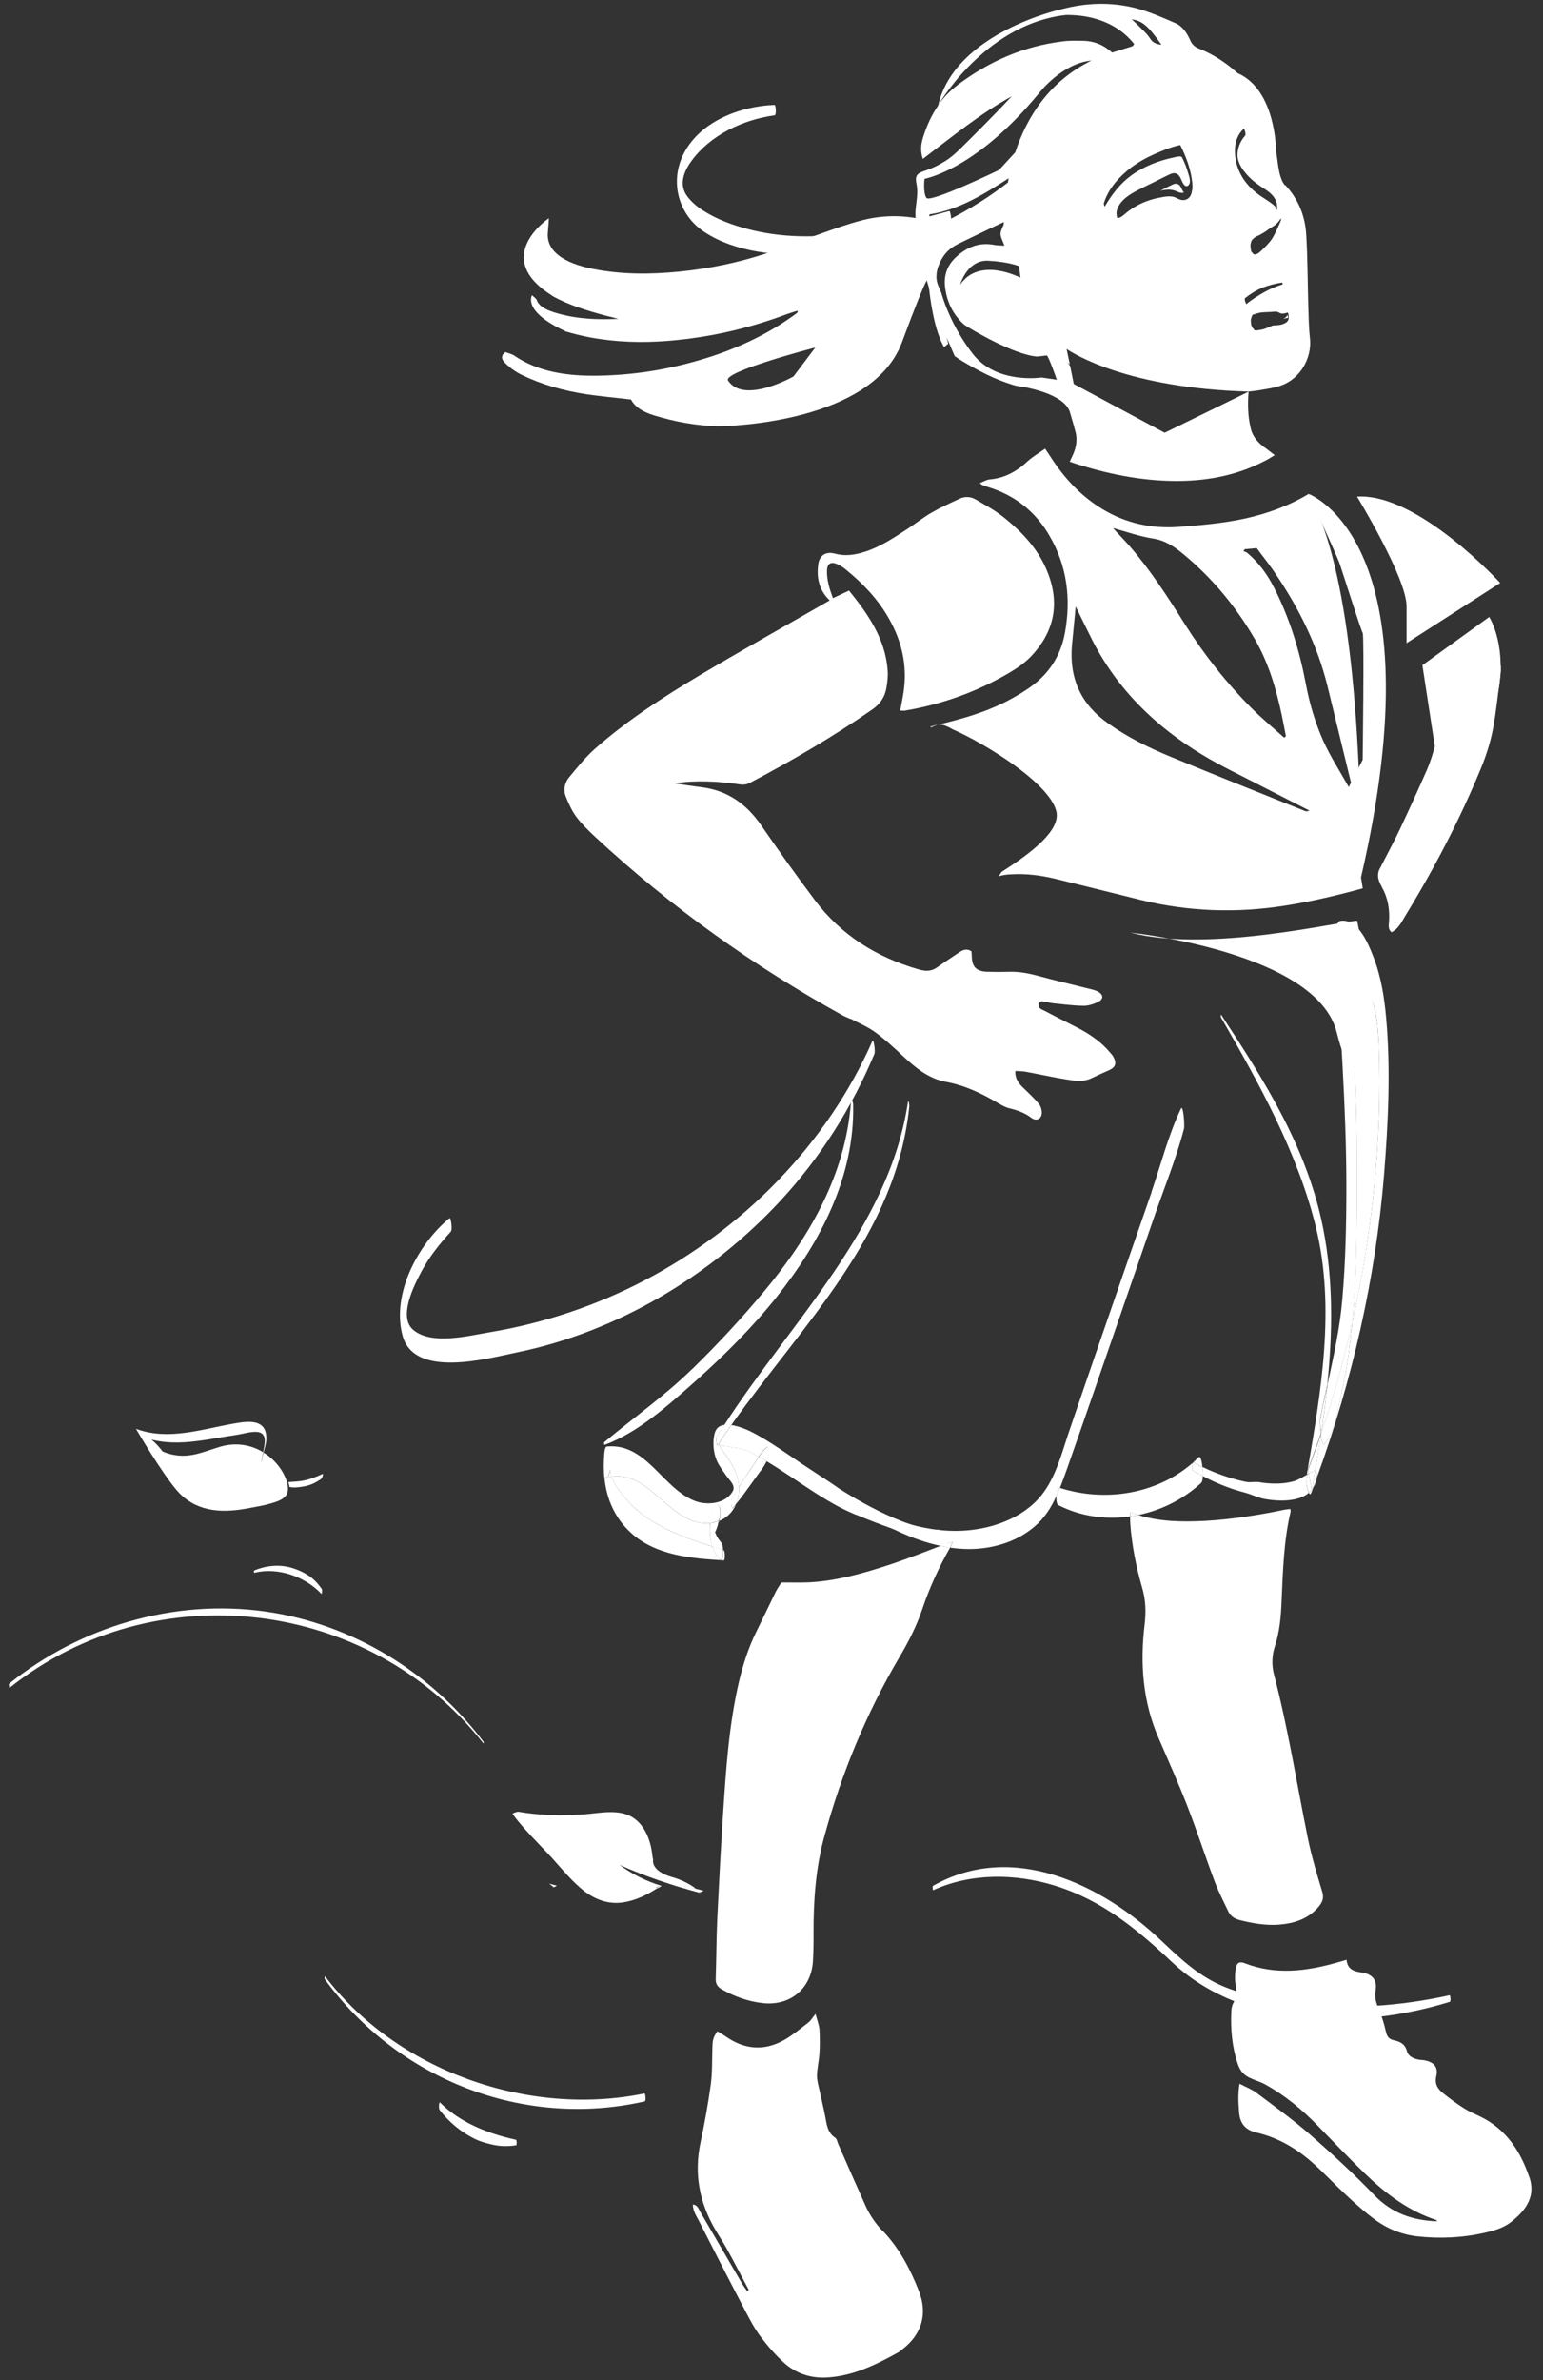 <svg width="120" height="185" viewBox="0 0 120 185" fill="none" xmlns="http://www.w3.org/2000/svg">
<rect x="0" y="0" width="120" height="185" fill="#333333" stroke="none"/>
<path d="M72.3 17.196C70.431 16.665 68.631 16.7 66.963 17.143C65.871 17.43 64.866 17.796 63.862 18.152C62.578 18.596 61.364 19.074 60.097 19.517C59.931 19.587 59.756 19.639 59.582 19.7C57.494 20.387 55.267 20.873 52.777 21.117C50.62 21.326 48.436 21.352 46.139 20.908C43.763 20.439 42.531 19.491 42.601 18.152C42.636 17.787 42.662 17.404 42.688 16.961C42.688 16.961 38.19 19.952 42.854 22.925C42.898 22.951 42.933 22.969 42.942 22.995C44.156 23.682 45.614 24.142 47.169 24.551C47.492 24.621 47.798 24.707 48.087 24.786C46.505 24.855 44.968 24.812 43.404 24.369C42.601 24.151 41.928 23.855 41.745 23.325C41.693 23.177 41.483 23.073 41.378 22.943C41.378 22.943 40.574 24.177 43.946 25.733V25.751C44.593 25.942 45.221 26.099 45.903 26.229C47.938 26.603 49.947 26.655 51.912 26.499C55.389 26.22 58.42 25.455 61.189 24.421C61.46 24.325 61.748 24.238 62.019 24.151C62.062 24.264 61.993 24.325 61.931 24.369C60.115 25.707 57.983 26.82 55.406 27.681C52.716 28.559 49.816 29.15 46.471 29.203C44.068 29.237 41.85 28.898 40.015 27.655C39.858 27.533 39.57 27.464 39.299 27.368C38.889 27.681 39.037 27.985 39.317 28.246C39.648 28.576 40.059 28.881 40.566 29.133C42.086 29.872 43.78 30.367 45.614 30.646C46.75 30.811 47.903 30.915 49.074 31.054C49.37 31.611 49.947 32.011 50.899 32.298C52.506 32.785 54.105 33.08 55.808 33.132C56.909 33.132 67.845 32.793 70.142 26.612C72.431 20.439 72.195 21.778 72.195 21.778C72.195 21.778 72.431 25.307 73.427 26.994C73.47 26.942 73.523 26.89 73.575 26.855C73.628 26.803 73.68 26.759 73.741 26.742C73.121 23.551 72.37 20.326 72.309 17.196H72.3ZM61.722 29.255C61.722 29.255 57.843 31.463 56.621 29.576C56.184 28.89 63.408 27.012 63.408 27.012L61.722 29.246V29.255Z" fill="white"/>
<path d="M105.841 68.214C105.841 49.139 103.553 41.479 101.771 38.393C100.242 39.314 98.582 39.914 96.827 40.306C95.106 40.679 93.359 40.827 91.603 40.958C89.533 41.097 87.559 40.671 85.759 39.584C84.065 38.567 82.763 37.158 81.698 35.506C81.575 35.315 81.453 35.132 81.278 34.872C80.789 35.219 80.309 35.498 79.907 35.863C79.069 36.645 78.125 37.167 76.972 37.263C76.719 37.289 76.483 37.436 76.203 37.549C76.317 37.645 76.343 37.68 76.378 37.697C76.509 37.741 76.64 37.793 76.771 37.836C78.911 38.471 80.545 39.766 81.645 41.688C82.99 44.018 83.296 46.531 82.825 49.165C82.475 51.104 81.453 52.556 79.82 53.616C79.304 53.964 78.754 54.268 78.204 54.555C76.544 55.39 74.78 55.894 72.971 56.32H72.98C73.242 56.285 73.644 56.425 74.116 56.703C74.124 56.703 74.133 56.703 74.142 56.712C76.57 57.781 81.619 60.85 82.152 63.067C82.501 64.528 80.248 66.275 77.907 67.762C77.819 67.875 77.741 67.997 77.662 68.11C77.68 68.101 77.706 68.101 77.732 68.092C78.02 68.014 78.317 67.971 78.614 67.962C79.802 67.884 80.964 68.04 82.117 68.318C84.336 68.857 86.554 69.422 88.79 69.97C92.442 70.857 96.145 70.987 99.866 70.405C101.937 70.083 103.981 69.605 105.981 69.049L105.85 68.231L105.841 68.214ZM89.638 41.853C90.634 42.001 91.367 42.514 92.101 43.131C94.302 44.966 96.102 47.139 97.543 49.6C98.635 51.46 99.246 53.512 99.692 55.625C99.805 56.155 99.901 56.694 100.006 57.233C99.963 57.268 99.91 57.303 99.866 57.337C99.028 56.581 98.163 55.868 97.359 55.068C95.385 53.086 93.665 50.913 92.162 48.539C90.843 46.435 89.481 44.331 87.856 42.453C87.454 41.992 87.017 41.557 86.554 41.044C87.638 41.34 88.624 41.697 89.638 41.853ZM101.535 63.058C98.023 61.65 94.503 60.25 91.009 58.807C89.323 58.111 87.69 57.303 86.188 56.233C84.065 54.755 83.148 52.721 83.366 50.165C83.453 49.182 83.567 48.2 83.654 47.139C84.126 48.087 84.537 48.948 84.973 49.808C86.921 53.608 89.882 56.477 93.507 58.668C94.966 59.554 96.521 60.276 98.032 61.067C99.264 61.693 100.495 62.319 101.849 63.015C101.64 63.05 101.578 63.084 101.526 63.058H101.535ZM105.02 61.328C104.968 61.25 104.898 61.198 104.863 61.12C104.208 59.955 103.474 58.824 102.924 57.616C102.286 56.19 101.841 54.686 101.552 53.138C101.054 50.539 100.286 48.009 99.063 45.635C98.556 44.644 97.884 43.722 97.01 42.983C96.923 42.905 96.8 42.879 96.696 42.836C96.731 42.783 96.774 42.731 96.809 42.688C97.089 42.67 97.386 42.636 97.735 42.601C98.154 43.183 98.617 43.74 99.028 44.348C100.941 47.122 102.443 50.078 103.247 53.364C103.858 55.886 104.479 58.416 105.09 60.928C105.116 61.041 105.116 61.154 105.134 61.267C105.099 61.276 105.055 61.293 105.029 61.311L105.02 61.328Z" fill="white"/>
<path d="M72.37 56.479C72.37 56.479 72.379 56.523 72.379 56.549C72.706 56.408 72.918 56.321 72.918 56.321C72.741 56.356 72.565 56.426 72.37 56.479Z" fill="white"/>
<path d="M107.467 68.961C107.939 69.778 108.087 70.682 108.026 71.621C108.009 71.908 107.93 72.221 108.218 72.465C108.76 72.195 108.995 71.682 109.275 71.213C111.554 67.5 113.563 63.64 115.213 59.623C115.589 58.693 115.903 57.711 116.095 56.728C116.375 55.267 116.506 53.772 116.707 52.294C116.733 52.155 116.715 52.007 116.715 51.72C115.065 53.52 113.362 55.015 111.362 56.172C111.449 56.554 111.545 56.885 111.598 57.224C111.633 57.493 111.65 57.78 111.58 58.041C111.414 58.641 111.231 59.241 110.987 59.806C110.305 61.362 109.598 62.91 108.873 64.449C108.402 65.44 107.878 66.405 107.38 67.379C107.38 67.379 107.38 67.379 107.38 67.387C107.022 67.935 107.17 68.439 107.485 68.97L107.467 68.961Z" fill="white"/>
<path d="M66.133 79.177C66.788 79.525 67.478 79.803 68.072 80.238C68.849 80.803 69.566 81.473 70.273 82.133C71.234 83.02 72.221 83.837 73.557 84.09C75.034 84.359 76.361 84.994 77.637 85.75C77.916 85.915 78.204 86.081 78.519 86.15C79.13 86.298 79.698 86.498 80.213 86.889C80.58 87.167 80.982 86.993 81.017 86.541C81.034 86.298 80.947 85.985 80.79 85.794C80.423 85.35 79.995 84.968 79.585 84.559C79.235 84.22 78.929 83.864 78.964 83.246C79.244 83.264 79.488 83.255 79.733 83.298C80.825 83.498 81.899 83.742 83 83.916C83.611 84.011 84.24 84.107 84.843 83.829C85.297 83.611 85.751 83.403 86.214 83.203C86.738 82.977 86.869 82.672 86.599 82.168C86.529 82.029 86.415 81.907 86.31 81.786C85.594 80.942 84.703 80.342 83.725 79.847C82.878 79.421 82.039 78.986 81.201 78.551C81.078 78.49 80.93 78.438 80.851 78.343C80.781 78.256 80.746 78.091 80.781 77.978C80.799 77.908 80.965 77.821 81.052 77.83C81.349 77.865 81.637 77.951 81.934 77.986C82.712 78.064 83.498 78.169 84.275 78.177C84.651 78.177 85.053 78.047 85.393 77.882C85.847 77.656 85.83 77.308 85.367 77.065C85.149 76.952 84.887 76.899 84.642 76.839C83.367 76.517 82.091 76.221 80.816 75.874C80.074 75.674 79.34 75.517 78.562 75.534C77.96 75.552 77.357 75.552 76.754 75.534C75.924 75.5 75.593 75.143 75.575 74.326C75.575 74.195 75.558 74.056 75.549 73.943C75.095 73.656 74.772 73.909 74.448 74.126C73.933 74.474 73.409 74.813 72.902 75.178C72.448 75.508 72.002 75.508 71.478 75.361C68.203 74.422 65.434 72.709 63.381 69.979C61.94 68.066 60.551 66.11 59.188 64.136C58.053 62.493 56.577 61.441 54.559 61.189C53.851 61.102 53.152 60.989 52.445 60.885C54.157 60.633 55.86 60.728 57.555 60.972C57.852 61.015 58.088 60.972 58.341 60.841C61.608 59.111 64.805 57.259 67.836 55.146C68.456 54.72 68.814 54.181 68.936 53.468C69.015 53.016 69.068 52.547 69.033 52.095C68.849 49.652 67.522 47.756 66.028 45.904C65.591 46.113 65.198 46.296 64.779 46.496C64.517 45.783 64.29 45.087 64.316 44.34C64.333 43.809 64.613 43.635 65.102 43.844C65.329 43.94 65.547 44.087 65.748 44.244C67.067 45.313 68.238 46.522 69.085 48C70.124 49.791 70.579 51.703 70.273 53.773C70.203 54.242 70.107 54.712 70.011 55.233C70.177 55.233 70.29 55.251 70.395 55.233C73.339 54.729 76.108 53.729 78.667 52.19C79.218 51.86 79.75 51.469 80.196 51.008C81.934 49.165 82.432 47.035 81.532 44.635C80.834 42.757 79.506 41.349 77.969 40.14C77.322 39.627 76.58 39.236 75.872 38.819C75.47 38.584 75.016 38.575 74.606 38.775C73.872 39.114 73.138 39.445 72.439 39.853C71.802 40.218 71.216 40.688 70.605 41.088C69.539 41.783 68.491 42.496 67.259 42.888C66.499 43.131 65.74 43.253 64.945 43.035C64.237 42.844 63.73 43.148 63.634 43.87C63.495 44.913 63.696 45.878 64.525 46.669C64.333 46.783 64.132 46.887 63.931 47.009C60.752 48.834 57.546 50.625 54.393 52.503C51.536 54.208 48.741 56.016 46.243 58.224C45.527 58.859 44.915 59.633 44.295 60.372C43.92 60.815 43.78 61.38 44.007 61.928C44.225 62.476 44.479 63.032 44.828 63.502C45.256 64.067 45.771 64.571 46.295 65.058C52.148 70.483 58.586 75.091 65.582 78.951C65.766 79.047 65.967 79.117 66.15 79.212L66.133 79.177Z" fill="white"/>
<path d="M68.665 173.44C68.106 172.849 67.643 172.188 67.311 171.449C66.594 169.858 65.896 168.25 65.188 166.65C65.118 166.485 65.083 166.25 64.952 166.163C64.358 165.772 64.297 165.146 64.183 164.537C64.044 163.816 63.869 163.111 63.712 162.39C63.633 162.033 63.528 161.668 63.537 161.312C63.555 160.738 63.694 160.173 63.729 159.599C63.764 158.982 63.764 158.356 63.729 157.738C63.703 157.399 63.563 157.06 63.424 156.539C63.162 156.86 63.048 157.069 62.865 157.208C62.227 157.695 61.607 158.225 60.908 158.608C59.388 159.434 57.894 159.295 56.471 158.312C56.252 158.156 56.016 158.025 55.789 157.886C55.475 158.356 55.422 158.538 55.405 159.095C55.37 160.06 55.405 161.033 55.283 161.99C55.073 163.511 54.802 165.033 54.479 166.537C53.964 168.954 54.392 171.197 55.632 173.31C55.92 173.805 56.243 174.284 56.523 174.788C57.108 175.848 57.667 176.927 58.235 177.996C58.191 178.022 58.148 178.048 58.104 178.074C57.964 177.874 57.816 177.683 57.702 177.483C56.619 175.631 55.545 173.779 54.462 171.927C54.331 171.701 54.269 171.406 53.885 171.345C53.885 171.84 54.138 172.206 54.331 172.579C55.553 174.979 56.785 177.379 58.034 179.761C58.375 180.413 58.733 181.074 59.178 181.656C59.72 182.369 60.314 183.056 60.978 183.656C61.921 184.508 63.1 184.882 64.376 184.795C66.385 184.664 68.149 183.795 69.87 182.839C69.992 182.769 70.097 182.673 70.202 182.587C71.696 181.43 72.15 179.839 71.469 178.092C70.805 176.396 69.957 174.779 68.682 173.431L68.665 173.44Z" fill="white"/>
<path d="M118.926 169.206C118.236 167.18 117.118 165.485 115.109 164.511C114.672 164.303 114.218 164.111 113.816 163.85C113.257 163.494 112.716 163.094 112.2 162.677C111.798 162.355 111.563 161.972 111.702 161.373C111.868 160.651 111.501 160.268 110.75 160.138C110.61 160.112 110.471 160.121 110.34 160.095C109.929 160.016 109.527 159.834 109.422 159.442C109.274 158.869 108.881 158.686 108.392 158.582C108.034 158.503 107.868 158.304 107.789 157.938C107.658 157.356 107.483 156.782 107.256 156.234C107.047 155.739 106.881 155.295 106.977 154.73C107.125 153.887 106.723 153.435 105.867 153.313C105.273 153.235 104.784 153.052 104.723 152.331C104.435 152.418 104.19 152.487 103.946 152.557C101.57 153.226 99.194 153.522 96.809 152.6C96.434 152.452 96.215 152.531 96.128 152.922C96.04 153.313 96.023 153.748 96.075 154.139C96.154 154.678 96.206 155.174 95.927 155.678C95.813 155.869 95.77 156.121 95.761 156.347C95.7 157.712 95.813 159.06 96.241 160.364C96.32 160.599 96.425 160.842 96.582 161.042C96.731 161.233 96.949 161.39 97.167 161.494C97.578 161.694 98.032 161.816 98.425 162.033C99.928 162.877 101.247 163.955 102.443 165.189C103.684 166.459 104.906 167.745 106.182 168.98C107.789 170.528 109.554 171.858 111.711 172.562C111.729 172.562 111.729 172.614 111.746 172.658C109.859 172.588 108.243 172.032 106.889 170.632C105.291 168.971 103.588 167.406 101.849 165.885C100.53 164.737 99.098 163.711 97.7 162.659C97.342 162.39 96.905 162.233 96.399 161.964C96.259 162.781 96.311 163.477 96.364 164.19C96.434 165.076 96.862 165.563 97.726 165.763C99.36 166.146 100.775 166.963 102.024 168.058C102.959 168.884 103.806 169.797 104.723 170.649C105.413 171.293 106.121 171.927 106.881 172.493C107.85 173.214 108.96 173.675 110.182 173.823C111.964 174.023 113.729 173.944 115.485 173.545C116.21 173.379 116.935 173.171 117.52 172.71C118.813 171.701 119.415 170.615 118.935 169.206H118.926Z" fill="white"/>
<path d="M84.609 26.241C84.566 26.206 84.531 26.171 84.531 26.171V25.264L84.609 26.241Z" fill="white"/>
<path d="M91.947 14.788C91.877 14.649 91.816 14.466 91.685 14.362C91.484 14.197 91.274 14.309 91.073 14.405C90.794 14.544 90.514 14.675 90.244 14.822C90.628 14.736 91.039 14.692 91.406 14.831C91.641 14.927 91.816 15.04 92.069 14.97C92.026 14.901 91.991 14.84 91.947 14.779V14.788ZM91.947 14.788C91.877 14.649 91.816 14.466 91.685 14.362C91.484 14.197 91.274 14.309 91.073 14.405C90.794 14.544 90.514 14.675 90.244 14.822C90.628 14.736 91.039 14.692 91.406 14.831C91.641 14.927 91.816 15.04 92.069 14.97C92.026 14.901 91.991 14.84 91.947 14.779V14.788ZM91.947 14.788C91.877 14.649 91.816 14.466 91.685 14.362C91.484 14.197 91.274 14.309 91.073 14.405C90.794 14.544 90.514 14.675 90.244 14.822C90.628 14.736 91.039 14.692 91.406 14.831C91.641 14.927 91.816 15.04 92.069 14.97C92.026 14.901 91.991 14.84 91.947 14.779V14.788ZM91.947 14.788C91.877 14.649 91.816 14.466 91.685 14.362C91.484 14.197 91.274 14.309 91.073 14.405C90.794 14.544 90.514 14.675 90.244 14.822C90.628 14.736 91.039 14.692 91.406 14.831C91.641 14.927 91.816 15.04 92.069 14.97C92.026 14.901 91.991 14.84 91.947 14.779V14.788ZM91.947 14.788C91.877 14.649 91.816 14.466 91.685 14.362C91.484 14.197 91.274 14.309 91.073 14.405C90.794 14.544 90.514 14.675 90.244 14.822C90.628 14.736 91.039 14.692 91.406 14.831C91.641 14.927 91.816 15.04 92.069 14.97C92.026 14.901 91.991 14.84 91.947 14.779V14.788ZM100.132 24.508C100.123 24.421 100.123 24.508 100.097 24.551C100.079 24.577 100.053 24.604 100.027 24.638C99.957 24.699 99.887 24.751 99.808 24.786C99.939 24.743 100.079 24.725 100.193 24.699C100.167 24.638 100.149 24.569 100.123 24.508H100.132ZM100.132 24.508C100.123 24.421 100.123 24.508 100.097 24.551C100.079 24.577 100.053 24.604 100.027 24.638C99.957 24.699 99.887 24.751 99.808 24.786C99.939 24.743 100.079 24.725 100.193 24.699C100.167 24.638 100.149 24.569 100.123 24.508H100.132ZM91.947 14.788C91.877 14.649 91.816 14.466 91.685 14.362C91.484 14.197 91.274 14.309 91.073 14.405C90.794 14.544 90.514 14.675 90.244 14.822C90.628 14.736 91.039 14.692 91.406 14.831C91.641 14.927 91.816 15.04 92.069 14.97C92.026 14.901 91.991 14.84 91.947 14.779V14.788ZM91.947 14.788C91.877 14.649 91.816 14.466 91.685 14.362C91.484 14.197 91.274 14.309 91.073 14.405C90.794 14.544 90.514 14.675 90.244 14.822C90.628 14.736 91.039 14.692 91.406 14.831C91.641 14.927 91.816 15.04 92.069 14.97C92.026 14.901 91.991 14.84 91.947 14.779V14.788ZM100.132 24.508C100.123 24.421 100.123 24.508 100.097 24.551C100.079 24.577 100.053 24.604 100.027 24.638C99.957 24.699 99.887 24.751 99.808 24.786C99.939 24.743 100.079 24.725 100.193 24.699C100.167 24.638 100.149 24.569 100.123 24.508H100.132ZM100.132 24.508C100.123 24.421 100.123 24.508 100.097 24.551C100.079 24.577 100.053 24.604 100.027 24.638C99.957 24.699 99.887 24.751 99.808 24.786C99.939 24.743 100.079 24.725 100.193 24.699C100.167 24.638 100.149 24.569 100.123 24.508H100.132ZM91.947 14.788C91.877 14.649 91.816 14.466 91.685 14.362C91.484 14.197 91.274 14.309 91.073 14.405C90.794 14.544 90.514 14.675 90.244 14.822C90.628 14.736 91.039 14.692 91.406 14.831C91.641 14.927 91.816 15.04 92.069 14.97C92.026 14.901 91.991 14.84 91.947 14.779V14.788ZM99.94 14.414C99.712 14.17 99.59 13.779 99.503 13.431C99.38 12.884 99.337 12.301 99.241 11.736C99.241 11.736 99.249 7.015 96.271 5.694H96.262C95.371 4.894 94.384 4.233 93.257 3.781C92.925 3.65 92.724 3.476 92.576 3.155C92.331 2.598 91.991 2.059 91.432 1.807C90.401 1.355 89.353 0.894 88.27 0.616C86.374 0.147 84.47 0.207 82.566 0.712C82.566 0.712 74.259 2.52 72.957 8.206C72.477 8.902 72.11 9.684 71.839 10.519C71.647 11.075 71.533 11.666 71.769 12.353C74.049 10.632 76.215 8.841 78.687 7.485C77.351 8.902 75.988 10.275 74.608 11.632C74.259 11.962 73.892 12.292 73.481 12.536C73.018 12.832 72.512 13.075 71.996 13.249C71.35 13.457 71.14 13.614 71.271 14.275C71.429 15.014 71.245 15.727 71.193 16.448V16.466C71.175 20.43 73.394 25.742 74.067 27.264C74.171 27.499 74.224 27.638 74.25 27.681C74.46 27.829 74.652 27.959 74.87 28.09C76.102 28.829 77.377 29.49 78.749 29.907C78.984 29.985 79.238 30.029 79.474 30.055C79.474 30.055 80.303 30.185 81.186 30.489C82.068 30.802 83.011 31.298 83.221 32.081C83.369 32.593 83.518 33.08 83.649 33.593C83.806 34.219 83.684 34.845 83.413 35.419C83.352 35.558 83.282 35.689 83.195 35.889C83.509 35.993 83.771 36.089 84.024 36.158C86.558 36.941 89.134 37.419 91.79 37.384C94.087 37.349 96.288 36.906 98.341 35.837C98.586 35.723 98.804 35.576 99.136 35.376C98.856 35.158 98.656 35.011 98.463 34.863C97.904 34.48 97.441 34.002 97.275 33.315C97.048 32.394 97.022 31.446 97.101 30.446L90.576 33.637L83.509 29.846L83.23 28.472C83.151 28.342 83.064 28.229 82.994 28.116C83.064 28.194 83.125 28.273 83.203 28.333L82.95 27.125C83.579 27.551 87.798 30.168 97.101 30.437C97.398 30.403 97.668 30.377 97.93 30.333C98.498 30.229 99.084 30.159 99.625 29.968C101.11 29.446 102.027 27.864 101.879 26.325C101.783 25.499 101.774 24.664 101.748 23.838C101.695 21.995 101.695 20.143 101.59 18.318C101.521 16.84 100.996 15.492 99.948 14.379L99.94 14.414ZM90.331 3.476C89.877 3.433 89.632 3.294 89.423 2.964C89.187 2.59 88.811 2.285 88.497 1.955C88.357 1.807 88.209 1.685 88.016 1.503C88.837 1.625 89.283 1.99 90.331 3.485V3.476ZM74.46 6.624C73.874 7.059 73.385 7.571 72.983 8.145C73.394 7.458 76.958 1.816 82.915 1.164C83.657 1.164 84.382 1.233 85.108 1.433C86.348 1.772 87.405 2.416 88.209 3.424C88.121 3.537 88.095 3.598 88.06 3.598C87.545 3.755 87.047 3.92 86.488 4.085C85.841 3.494 85.099 3.19 84.26 3.172C83.727 3.163 83.186 3.146 82.662 3.216C79.605 3.581 76.888 4.781 74.451 6.624H74.46ZM78.373 14.197C76.984 15.275 75.499 16.205 73.918 17.022C73.63 17.17 73.333 17.283 73.018 17.361C72.809 17.413 72.573 17.387 72.285 17.396C72.276 17.074 72.267 16.866 72.276 16.666C74.617 16.3 76.538 15.083 78.443 13.857C78.417 13.97 78.408 14.092 78.382 14.205L78.373 14.197ZM79.255 20.691L79.36 21.587C79.36 21.587 76.18 19.909 74.669 22.126C74.73 21.917 75.307 20.178 76.871 20.265C78.521 20.361 79.255 20.691 79.255 20.691ZM80.993 29.342C80.993 29.342 77.543 29.881 75.683 27.542C73.839 25.195 73.21 22.778 73.21 22.778C73.132 22.586 73.053 22.404 72.975 22.221C72.704 21.578 72.835 20.943 73.123 20.352C73.376 19.813 73.761 19.378 74.276 19.091C74.739 18.831 75.228 18.622 75.7 18.387C76.469 18.013 77.229 17.648 78.067 17.257C78.058 17.326 78.058 17.396 78.058 17.465C77.945 17.709 77.831 17.926 77.814 18.144C77.796 18.431 77.989 18.718 78.111 19.1C77.814 19.065 77.543 19.083 77.29 19.03C76.119 18.813 75.15 19.23 74.32 20.013C73.656 20.639 73.385 21.43 73.499 22.326C73.638 23.473 74.11 24.438 74.957 25.212C74.966 25.212 74.975 25.212 74.975 25.23C75.438 25.551 78.801 27.568 80.653 27.716L81.404 27.629C81.526 27.612 82.19 29.516 82.19 29.516L81.002 29.342H80.993ZM78.958 11.84C78.556 12.275 78.137 12.727 77.692 13.214C77.692 13.214 72.311 15.814 72.04 15.379C71.769 14.927 71.9 13.901 71.9 13.901C72.372 13.797 76.154 12.901 80.827 7.215C80.827 7.215 82.592 4.911 84.88 4.711C81.57 6.337 79.849 9.128 78.958 11.832V11.84ZM92.698 14.814C92.698 14.814 92.698 14.84 92.698 14.849C92.655 15.222 92.436 15.553 91.999 15.553C91.694 15.553 91.475 15.327 91.187 15.283C90.89 15.231 90.532 15.292 90.235 15.353C89.597 15.466 88.968 15.683 88.401 15.996C88.13 16.144 87.868 16.327 87.623 16.518C87.414 16.683 87.213 16.909 86.933 16.953C86.828 16.961 86.828 16.526 86.837 16.466C86.933 15.857 87.448 15.405 87.938 15.092C88.549 14.718 89.204 14.431 89.842 14.11C90.139 13.962 90.418 13.814 90.715 13.675C90.942 13.57 91.213 13.397 91.458 13.484C91.825 13.614 91.86 14.084 92.078 14.353C92.261 14.588 92.489 14.44 92.532 14.188C92.576 13.927 92.445 13.588 92.366 13.336C92.27 13.014 92.148 12.692 91.999 12.388C91.921 12.214 91.903 12.145 91.703 12.162C91.563 12.162 91.406 12.214 91.266 12.24C90.095 12.492 88.942 12.936 87.964 13.649C87.082 14.301 86.462 15.127 85.911 16.066C85.911 16.083 85.824 15.84 85.85 15.787C86.208 14.649 87.029 13.744 87.964 13.023C88.532 12.605 89.143 12.258 89.781 11.979C90.418 11.701 91.082 11.423 91.764 11.275C91.79 11.275 91.807 11.301 91.816 11.327C92.261 12.214 92.628 13.223 92.724 14.205C92.733 14.379 92.759 14.614 92.707 14.822L92.698 14.814ZM96.725 10.015C96.778 9.971 96.917 10.441 96.839 10.536C96.446 10.971 96.21 11.562 96.245 12.162C96.288 12.736 96.681 13.266 97.066 13.675C97.433 14.066 97.869 14.388 98.332 14.675C98.76 14.953 99.127 15.248 99.284 15.753C99.302 15.822 99.363 16.387 99.302 16.318C99.267 16.283 99.284 16.214 99.258 16.179C99.223 16.092 99.136 16.014 99.057 15.944C98.656 15.596 98.158 15.353 97.747 15.022C96.935 14.388 96.332 13.553 96.122 12.518C95.948 11.64 96.017 10.632 96.734 10.006L96.725 10.015ZM96.917 23.638C96.917 23.638 96.839 23.43 96.83 23.412C96.812 23.36 96.786 23.212 96.83 23.169C97.249 22.847 97.695 22.56 98.184 22.36C98.682 22.169 99.188 22.039 99.712 21.96C99.739 21.96 99.756 22.1 99.739 22.108C99.215 22.265 98.717 22.482 98.245 22.752C97.782 23.021 97.328 23.308 96.909 23.647L96.917 23.638ZM100.088 25.021C99.939 25.142 99.747 25.212 99.564 25.247C99.38 25.282 99.18 25.29 98.996 25.299C98.944 25.325 98.874 25.343 98.822 25.369C98.594 25.456 98.367 25.577 98.123 25.621C98.009 25.647 97.896 25.655 97.799 25.673C97.738 25.673 97.66 25.708 97.607 25.682C97.529 25.655 97.441 25.499 97.398 25.456C97.328 25.369 97.302 25.23 97.293 25.125C97.275 25.012 97.267 24.882 97.293 24.786C97.328 24.708 97.354 24.517 97.433 24.464C97.485 24.438 97.555 24.43 97.599 24.412C97.712 24.377 97.817 24.343 97.93 24.317C98.158 24.264 98.42 24.273 98.656 24.256C98.778 24.256 98.9 24.247 99.022 24.23C99.136 24.23 99.258 24.204 99.363 24.247C99.494 24.299 99.608 24.395 99.747 24.378C99.878 24.378 100.018 24.325 100.14 24.299C100.184 24.299 100.21 24.464 100.21 24.491C100.245 24.682 100.237 24.873 100.088 25.012V25.021ZM99.634 17.074C99.529 17.37 99.389 17.648 99.258 17.944C99.118 18.222 98.979 18.526 98.769 18.77C98.577 19.013 98.359 19.23 98.14 19.439C98.035 19.526 97.922 19.657 97.799 19.717C97.747 19.743 97.651 19.77 97.599 19.778C97.485 19.796 97.45 19.691 97.371 19.622C97.293 19.552 97.275 19.387 97.267 19.283C97.249 19.17 97.24 19.039 97.267 18.935C97.319 18.796 97.31 18.691 97.424 18.596C97.485 18.552 97.546 18.474 97.616 18.439C97.721 18.361 97.852 18.326 97.965 18.265C98.184 18.144 98.411 18.013 98.612 17.857C98.795 17.718 98.987 17.622 99.162 17.492C99.354 17.344 99.485 17.17 99.608 16.979C99.616 16.979 99.634 17.057 99.625 17.083L99.634 17.074ZM100.097 24.543C100.097 24.543 100.053 24.595 100.027 24.63C99.957 24.69 99.887 24.743 99.808 24.777C99.939 24.734 100.079 24.716 100.193 24.69C100.167 24.63 100.149 24.56 100.123 24.499C100.114 24.412 100.114 24.499 100.088 24.543H100.097ZM91.685 14.362C91.484 14.197 91.274 14.309 91.073 14.405C90.794 14.544 90.514 14.675 90.244 14.822C90.628 14.736 91.039 14.692 91.406 14.831C91.641 14.927 91.816 15.04 92.069 14.97C92.026 14.901 91.991 14.84 91.947 14.779C91.877 14.64 91.816 14.457 91.685 14.353V14.362ZM91.947 14.788C91.877 14.649 91.816 14.466 91.685 14.362C91.484 14.197 91.274 14.309 91.073 14.405C90.794 14.544 90.514 14.675 90.244 14.822C90.628 14.736 91.039 14.692 91.406 14.831C91.641 14.927 91.816 15.04 92.069 14.97C92.026 14.901 91.991 14.84 91.947 14.779V14.788ZM100.132 24.508C100.123 24.421 100.123 24.508 100.097 24.551C100.079 24.577 100.053 24.604 100.027 24.638C99.957 24.699 99.887 24.751 99.808 24.786C99.939 24.743 100.079 24.725 100.193 24.699C100.167 24.638 100.149 24.569 100.123 24.508H100.132ZM100.132 24.508C100.123 24.421 100.123 24.508 100.097 24.551C100.079 24.577 100.053 24.604 100.027 24.638C99.957 24.699 99.887 24.751 99.808 24.786C99.939 24.743 100.079 24.725 100.193 24.699C100.167 24.638 100.149 24.569 100.123 24.508H100.132ZM91.947 14.788C91.877 14.649 91.816 14.466 91.685 14.362C91.484 14.197 91.274 14.309 91.073 14.405C90.794 14.544 90.514 14.675 90.244 14.822C90.628 14.736 91.039 14.692 91.406 14.831C91.641 14.927 91.816 15.04 92.069 14.97C92.026 14.901 91.991 14.84 91.947 14.779V14.788ZM91.947 14.788C91.877 14.649 91.816 14.466 91.685 14.362C91.484 14.197 91.274 14.309 91.073 14.405C90.794 14.544 90.514 14.675 90.244 14.822C90.628 14.736 91.039 14.692 91.406 14.831C91.641 14.927 91.816 15.04 92.069 14.97C92.026 14.901 91.991 14.84 91.947 14.779V14.788ZM100.132 24.508C100.123 24.421 100.123 24.508 100.097 24.551C100.079 24.577 100.053 24.604 100.027 24.638C99.957 24.699 99.887 24.751 99.808 24.786C99.939 24.743 100.079 24.725 100.193 24.699C100.167 24.638 100.149 24.569 100.123 24.508H100.132ZM100.132 24.508C100.123 24.421 100.123 24.508 100.097 24.551C100.079 24.577 100.053 24.604 100.027 24.638C99.957 24.699 99.887 24.751 99.808 24.786C99.939 24.743 100.079 24.725 100.193 24.699C100.167 24.638 100.149 24.569 100.123 24.508H100.132ZM91.947 14.788C91.877 14.649 91.816 14.466 91.685 14.362C91.484 14.197 91.274 14.309 91.073 14.405C90.794 14.544 90.514 14.675 90.244 14.822C90.628 14.736 91.039 14.692 91.406 14.831C91.641 14.927 91.816 15.04 92.069 14.97C92.026 14.901 91.991 14.84 91.947 14.779V14.788ZM91.947 14.788C91.877 14.649 91.816 14.466 91.685 14.362C91.484 14.197 91.274 14.309 91.073 14.405C90.794 14.544 90.514 14.675 90.244 14.822C90.628 14.736 91.039 14.692 91.406 14.831C91.641 14.927 91.816 15.04 92.069 14.97C92.026 14.901 91.991 14.84 91.947 14.779V14.788ZM91.947 14.788C91.877 14.649 91.816 14.466 91.685 14.362C91.484 14.197 91.274 14.309 91.073 14.405C90.794 14.544 90.514 14.675 90.244 14.822C90.628 14.736 91.039 14.692 91.406 14.831C91.641 14.927 91.816 15.04 92.069 14.97C92.026 14.901 91.991 14.84 91.947 14.779V14.788ZM91.947 14.788C91.877 14.649 91.816 14.466 91.685 14.362C91.484 14.197 91.274 14.309 91.073 14.405C90.794 14.544 90.514 14.675 90.244 14.822C90.628 14.736 91.039 14.692 91.406 14.831C91.641 14.927 91.816 15.04 92.069 14.97C92.026 14.901 91.991 14.84 91.947 14.779V14.788ZM91.947 14.788C91.877 14.649 91.816 14.466 91.685 14.362C91.484 14.197 91.274 14.309 91.073 14.405C90.794 14.544 90.514 14.675 90.244 14.822C90.628 14.736 91.039 14.692 91.406 14.831C91.641 14.927 91.816 15.04 92.069 14.97C92.026 14.901 91.991 14.84 91.947 14.779V14.788Z" fill="white"/>
<path d="M73.829 16.405C68.754 17.779 63.364 19.187 58.123 17.796C56.926 17.483 55.721 17.031 54.673 16.361C54.201 16.057 53.764 15.692 53.432 15.24C52.777 14.336 53.188 13.327 53.764 12.527C55.232 10.493 57.8 9.293 60.246 8.963C60.386 8.945 60.35 8.154 60.228 8.154C57.503 8.258 54.332 9.476 53.1 12.092C52.096 14.231 52.795 16.709 54.751 18.013C57.215 19.648 60.578 19.926 63.451 19.752C67.015 19.535 70.466 18.474 73.855 17.431C74.073 17.361 73.925 16.379 73.829 16.405Z" fill="white"/>
<path d="M65.355 115.763C65.556 115.902 70.333 118.962 73.075 118.919L73.861 120.318C73.861 120.318 66.971 118.188 64.875 116.902L65.355 115.763Z" fill="white"/>
<path d="M105.524 93.602C105.559 87.107 105.498 80.386 104.415 73.961C105.219 75.109 106.162 76.1 106.633 77.465C107.053 78.674 107.175 79.96 107.227 81.221C107.367 84.933 107.236 88.654 106.86 92.35C106.511 95.853 105.952 99.34 105.175 102.765C105.463 99.722 105.507 96.662 105.524 93.602Z" fill="white"/>
<path d="M104.21 72.848C104.28 73.222 104.349 73.587 104.419 73.961C104.341 73.856 104.271 73.752 104.201 73.639C104.122 73.517 104.026 73.048 103.983 72.578C104.053 72.43 104.131 72.43 104.21 72.839V72.848Z" fill="white"/>
<path d="M105.072 103.704C104.897 105.295 104.652 106.895 104.294 108.46C104.032 109.625 103.77 111.346 102.976 112.268C102.871 112.39 102.784 111.981 102.731 111.503C102.74 111.477 102.749 111.433 102.749 111.407C103.709 108.573 104.521 105.678 105.176 102.757C105.141 103.078 105.107 103.383 105.072 103.704Z" fill="white"/>
<path d="M104.42 73.961C105.503 80.386 105.564 87.107 105.529 93.601C105.512 96.653 105.477 99.713 105.18 102.765C104.525 105.686 103.713 108.582 102.752 111.416C102.944 110.155 103.11 108.886 103.241 107.617C103.713 105.426 104.202 103.252 104.394 100.974C104.647 98.061 104.708 95.123 104.708 92.202C104.708 85.872 104.176 79.586 103.879 73.274C103.87 73.074 103.914 72.753 103.984 72.587C104.018 73.057 104.123 73.526 104.202 73.648C104.272 73.761 104.342 73.865 104.42 73.97V73.961Z" fill="white"/>
<path d="M103.237 107.616C103.106 108.894 102.94 110.155 102.748 111.416C102.739 111.433 102.739 111.45 102.731 111.468C102.678 110.981 102.652 110.424 102.678 110.32C102.844 109.416 103.045 108.512 103.246 107.616H103.237Z" fill="white"/>
<path d="M102.749 111.416C102.749 111.416 102.74 111.488 102.731 111.516V111.479C102.731 111.479 102.74 111.443 102.749 111.425V111.416Z" fill="white"/>
<path d="M107.638 91.323C106.974 99.383 105.167 107.295 102.398 114.885C102.407 114.641 102.407 114.241 102.311 114.268C102.302 114.268 102.293 114.276 102.285 114.276C102.433 113.346 102.599 112.433 102.73 111.503C102.782 111.981 102.87 112.39 102.975 112.268C103.761 111.338 104.031 109.616 104.293 108.46C104.651 106.895 104.896 105.295 105.07 103.704C105.105 103.382 105.14 103.078 105.175 102.756C105.944 99.331 106.511 95.844 106.861 92.341C107.236 88.654 107.367 84.924 107.227 81.212C107.184 79.951 107.062 78.665 106.634 77.456C106.162 76.091 105.21 75.109 104.415 73.952C104.346 73.579 104.276 73.213 104.206 72.839C104.127 72.431 104.049 72.431 103.979 72.579C103.944 72.1 103.979 71.622 104.206 71.588C105.577 71.335 106.389 73.283 106.808 74.37C107.402 75.891 107.664 77.534 107.804 79.143C108.162 83.168 107.961 87.298 107.638 91.315V91.323Z" fill="white"/>
<path d="M102.382 115.059C102.312 115.277 102.233 115.469 102.119 115.643C102.224 115.39 102.312 115.146 102.4 114.894C102.4 114.981 102.391 115.042 102.382 115.059Z" fill="white"/>
<path d="M102.042 115.763C102.13 115.267 102.199 114.78 102.287 114.285C102.296 114.285 102.304 114.276 102.313 114.276C102.409 114.25 102.409 114.65 102.4 114.893C102.304 115.145 102.226 115.389 102.121 115.641C102.103 115.676 102.077 115.728 102.042 115.763Z" fill="white"/>
<path d="M102.018 115.79C101.93 115.381 101.861 114.964 101.782 114.546C101.939 114.442 102.114 114.355 102.288 114.285C102.201 114.781 102.131 115.268 102.044 115.763L102.018 115.79Z" fill="white"/>
<path d="M102.047 115.763C102.047 115.763 102.037 115.821 102.027 115.859C102.027 115.84 102.018 115.821 102.018 115.802L102.047 115.773V115.763Z" fill="white"/>
<path d="M101.789 116.037C101.877 115.958 101.948 115.888 102.019 115.791C102.019 115.808 102.028 115.826 102.028 115.844C102.036 115.817 102.036 115.791 102.045 115.756C102.072 115.72 102.098 115.668 102.125 115.633C102.089 115.756 102.036 115.879 101.992 116.002C101.913 116.213 101.842 116.151 101.789 116.028V116.037Z" fill="white"/>
<path d="M102.285 114.285C102.11 114.363 101.935 114.442 101.778 114.546L101.726 114.268C102.075 113.337 102.416 112.416 102.73 111.477V111.512C102.599 112.442 102.442 113.355 102.285 114.285Z" fill="white"/>
<path d="M101.781 114.545C101.86 114.963 101.93 115.38 102.017 115.789C101.947 115.884 101.877 115.954 101.79 116.032C101.746 115.936 101.712 115.806 101.694 115.754C101.581 115.424 101.598 114.989 101.65 114.624C101.685 114.598 101.738 114.571 101.781 114.545Z" fill="white"/>
<path d="M100.339 117.276C100.357 117.363 100.383 117.423 100.374 117.484C99.833 119.788 99.772 122.127 99.667 124.483C99.623 125.657 99.518 126.822 99.151 127.952C98.916 128.682 98.889 129.395 99.073 130.126C100.182 134.36 100.855 138.672 101.728 142.958C102.008 144.323 102.418 145.671 102.82 147.01C102.969 147.479 102.873 147.792 102.602 148.14C101.781 149.157 100.663 149.505 99.431 149.601C98.409 149.67 97.404 149.497 96.409 149.244C95.998 149.14 95.684 148.923 95.518 148.558C95.151 147.792 94.758 147.027 94.461 146.236C93.727 144.28 93.081 142.28 92.321 140.333C91.631 138.568 90.862 136.846 90.111 135.116C88.87 132.273 88.652 129.291 89.019 126.257C89.132 125.283 89.106 124.361 88.827 123.414C88.355 121.771 88.023 120.11 87.901 118.406C87.892 118.241 87.892 118.067 87.892 117.876C88.111 117.849 88.329 117.806 88.53 117.763C90.259 118.293 91.998 118.302 93.736 118.215C95.815 118.093 97.867 117.771 99.903 117.345C100.034 117.319 100.173 117.31 100.322 117.293L100.339 117.276Z" fill="white"/>
<path d="M101.718 114.259L101.771 114.537C101.727 114.554 101.675 114.58 101.64 114.615L101.666 114.415C102.731 108.173 103.867 101.695 102.347 95.427C100.941 89.637 97.911 84.194 94.95 79.073C94.924 79.03 94.959 78.856 94.959 78.856C98.391 84.081 101.683 89.271 102.906 95.496C103.692 99.513 103.64 103.556 103.229 107.599C103.028 108.494 102.836 109.399 102.662 110.303C102.644 110.416 102.662 110.964 102.714 111.45C102.391 112.389 102.059 113.311 101.71 114.241L101.718 114.259Z" fill="white"/>
<path d="M101.687 115.754C101.705 115.806 101.731 115.946 101.783 116.033C101.513 116.276 101.172 116.424 100.735 116.528C99.975 116.693 99.163 116.65 98.395 116.519C97.836 116.424 97.382 116.172 96.832 116.024C96.343 115.893 95.862 115.746 95.382 115.563C94.753 115.328 94.142 115.05 93.539 114.728C93.557 114.468 93.531 114.198 93.513 114.024C94.159 114.337 94.841 114.607 95.531 114.824C95.985 114.963 96.43 115.085 96.893 115.181C97.155 115.233 97.364 115.198 97.626 115.189C97.853 115.181 98.072 115.224 98.281 115.259C99.041 115.346 99.836 115.346 100.578 115.146C100.98 115.033 101.303 114.815 101.644 114.624C101.6 114.989 101.574 115.433 101.687 115.754Z" fill="white"/>
<path d="M93.516 113.999V114.026C93.271 113.912 93.043 113.79 92.807 113.66C92.947 113.529 93.078 113.407 93.209 113.276C93.411 113.076 93.498 113.895 93.507 113.999H93.516Z" fill="white"/>
<path d="M92.792 113.659H92.801L92.782 113.678L92.792 113.659Z" fill="white"/>
<path d="M93.518 114.025C93.536 114.19 93.562 114.469 93.544 114.731C93.291 114.6 93.037 114.461 92.783 114.312C92.66 114.243 92.757 113.772 92.783 113.685L92.8 113.667H92.809C93.046 113.798 93.273 113.92 93.518 114.034V114.025Z" fill="white"/>
<path d="M88.554 117.756C88.342 117.8 88.13 117.844 87.909 117.87C87.918 117.765 87.918 117.659 87.918 117.536C88.13 117.624 88.342 117.686 88.554 117.756Z" fill="white"/>
<path d="M93.54 114.728C93.54 114.954 93.505 115.18 93.391 115.285C92.038 116.528 90.344 117.38 88.545 117.754C88.335 117.684 88.125 117.624 87.916 117.537C87.916 117.658 87.916 117.763 87.907 117.867C86.003 118.137 84.038 117.876 82.309 116.989C82.17 116.919 82.143 116.589 82.152 116.259C82.257 116.059 82.344 115.859 82.423 115.65C85.968 116.78 89.977 116.137 92.78 113.685C92.754 113.772 92.658 114.25 92.78 114.311C93.033 114.459 93.287 114.598 93.54 114.728Z" fill="white"/>
<path d="M82.424 115.65C82.336 115.861 82.257 116.063 82.151 116.266C82.168 115.923 82.239 115.606 82.274 115.606C82.318 115.624 82.38 115.633 82.424 115.65Z" fill="white"/>
<path d="M74.086 119.832C73.998 120.041 73.954 120.181 73.884 120.294C73.639 120.268 73.403 120.215 73.158 120.163L73.473 120.05C73.639 119.98 73.814 119.928 74.086 119.832Z" fill="white"/>
<path d="M73.157 120.162C73.401 120.215 73.637 120.267 73.882 120.293C73.882 120.302 73.882 120.31 73.873 120.319C73 121.849 72.275 123.44 71.716 125.101C71.27 126.422 70.641 127.64 69.934 128.831C67.357 133.204 65.444 137.855 64.107 142.75C63.426 145.228 63.26 147.775 63.269 150.349C63.278 151.036 63.26 151.723 63.225 152.418C63.103 154.574 61.443 155.948 59.294 155.696C58.176 155.565 57.137 155.192 56.159 154.644C55.818 154.444 55.652 154.227 55.661 153.818C55.713 152.253 55.713 150.688 55.783 149.123C55.914 146.437 56.054 143.75 56.228 141.063C56.456 137.629 56.674 134.178 57.451 130.796C57.775 129.422 58.194 128.092 58.823 126.822C59.329 125.796 59.827 124.753 60.334 123.718C60.465 123.458 60.648 123.205 60.771 123.006C61.504 122.997 62.177 123.023 62.841 122.997C65.025 122.892 67.112 122.301 69.174 121.623C70.519 121.18 71.829 120.658 73.157 120.154V120.162Z" fill="white"/>
<path d="M89.55 92.654C90.284 90.515 90.869 88.211 91.839 86.177C92.013 85.785 92.153 87.472 92.075 87.75C91.463 90.08 90.528 92.367 89.742 94.645C88.991 96.836 88.231 99.027 87.471 101.226C86.004 105.486 84.536 109.747 83.043 113.998C82.842 114.554 82.658 115.102 82.431 115.65C82.388 115.633 82.326 115.624 82.283 115.607C82.248 115.607 82.178 115.928 82.16 116.259C81.759 117.18 81.217 118.023 80.413 118.693C79.234 119.684 77.749 120.214 76.229 120.362C75.443 120.441 74.666 120.406 73.897 120.293C73.967 120.18 74.011 120.041 74.098 119.832C73.827 119.928 73.653 119.98 73.487 120.049L73.172 120.162C70.883 119.693 68.7 118.536 66.7 117.302C66.708 117.198 66.708 117.093 66.7 117.006C69.731 118.293 72.84 119.432 76.194 118.823C77.871 118.528 79.575 117.78 80.737 116.519C82.055 115.085 82.527 113.076 83.139 111.277C84.554 107.112 85.995 102.948 87.436 98.783C88.144 96.74 88.851 94.697 89.559 92.662L89.55 92.654Z" fill="white"/>
<path d="M66.681 117.006C66.69 117.102 66.69 117.206 66.681 117.302C66.227 117.032 65.79 116.745 65.353 116.476V116.441C65.799 116.632 66.236 116.815 66.681 117.006Z" fill="white"/>
<path d="M59.72 112.494C59.86 112.538 59.816 113.008 59.79 113.121C59.755 113.27 59.694 113.418 59.624 113.575C59.422 113.461 59.23 113.339 59.029 113.235C59.107 113.113 59.177 112.982 59.274 112.869C59.388 112.738 59.528 112.616 59.65 112.494C59.659 112.494 59.668 112.485 59.676 112.477C59.685 112.485 59.703 112.485 59.72 112.494Z" fill="white"/>
<path d="M59.134 114.346C58.907 114.668 58.671 114.989 58.435 115.32C58.042 115.859 57.658 116.407 57.221 116.928C57.422 116.537 57.501 116.067 57.475 115.572C57.728 115.163 57.999 114.755 58.278 114.346L58.959 113.337C58.959 113.337 58.994 113.268 59.029 113.233C59.23 113.337 59.422 113.459 59.623 113.572C59.492 113.842 59.326 114.103 59.143 114.346H59.134Z" fill="white"/>
<path d="M59.019 113.233C58.801 113.111 58.574 112.99 58.355 112.877C57.648 112.529 57.072 112.538 56.329 112.39C56.155 112.433 56.015 112.381 55.893 112.216C56.216 111.72 56.539 111.242 56.879 110.764C57.508 110.86 58.224 111.173 58.608 111.381C59.936 112.085 61.167 112.972 62.416 113.816C63.822 114.763 65.315 115.633 66.599 116.746C66.634 116.772 66.651 116.876 66.669 117.006C66.224 116.815 65.787 116.633 65.342 116.441V116.476C65.778 116.746 66.215 117.032 66.669 117.302C66.669 117.528 66.634 117.745 66.59 117.745C64.075 116.728 61.936 114.955 59.604 113.572C59.683 113.424 59.735 113.277 59.77 113.12C59.796 113.007 59.849 112.538 59.7 112.494C59.683 112.485 59.665 112.485 59.657 112.477C59.648 112.485 59.639 112.494 59.63 112.494C59.508 112.616 59.368 112.738 59.255 112.868C59.159 112.981 59.089 113.111 59.01 113.233H59.019Z" fill="white"/>
<path d="M57.476 115.572C57.502 116.068 57.423 116.537 57.222 116.928C57.153 117.024 57.074 117.12 56.995 117.207C56.925 117.276 56.891 116.972 56.882 116.937C56.873 116.798 56.856 116.598 56.925 116.468C57.1 116.155 57.283 115.868 57.467 115.572H57.476Z" fill="white"/>
<path d="M70.717 85.977C69.712 96.01 62.419 102.922 56.881 110.755C56.688 110.729 56.505 110.72 56.339 110.746C61.493 102.748 69.162 95.41 70.612 85.646C70.647 85.411 70.726 85.898 70.717 85.977Z" fill="white"/>
<path d="M58.357 112.876C58.584 112.989 58.811 113.111 59.021 113.233C58.995 113.267 58.977 113.302 58.951 113.337L58.27 114.346C57.999 114.754 57.728 115.163 57.466 115.571V115.502C57.397 114.624 57.021 113.937 56.523 113.215C56.383 113.015 56.244 112.833 56.113 112.624C56.026 112.494 55.956 112.346 55.886 112.207C56.008 112.372 56.139 112.433 56.322 112.381C57.065 112.528 57.641 112.52 58.348 112.868L58.357 112.876Z" fill="white"/>
<path d="M56.238 120.312C56.238 120.312 56.247 120.402 56.256 120.439C56.247 120.393 56.238 120.339 56.219 120.294V120.266C56.219 120.266 56.238 120.294 56.238 120.312Z" fill="white"/>
<path d="M56.184 120.093C56.184 120.093 56.203 120.148 56.212 120.195V120.213C56.212 120.213 56.194 120.13 56.184 120.093Z" fill="white"/>
<path d="M56.156 119.997C56.183 120.042 56.201 120.123 56.211 120.204C56.201 120.168 56.192 120.132 56.183 120.105C56.183 120.096 56.174 120.087 56.174 120.078C56.165 120.051 56.165 120.033 56.156 119.997Z" fill="white"/>
<path d="M55.932 118.206C55.905 118.287 55.887 118.35 55.851 118.422C55.86 118.35 55.869 118.296 55.878 118.224C55.887 118.224 55.905 118.215 55.923 118.206H55.932Z" fill="white"/>
<path d="M55.897 112.207C55.862 112.251 55.827 112.312 55.792 112.355C55.784 112.355 55.635 111.842 55.74 111.677C55.941 111.364 56.124 111.051 56.343 110.738C56.508 110.712 56.7 110.721 56.884 110.747C56.543 111.225 56.22 111.703 55.897 112.19V112.207Z" fill="white"/>
<path d="M55.857 118.235C55.866 118.155 55.884 118.085 55.893 118.006C55.893 118.085 55.884 118.147 55.875 118.226C55.866 118.235 55.857 118.235 55.857 118.235Z" fill="white"/>
<path d="M55.861 118.232C55.861 118.232 55.87 118.232 55.879 118.224C55.87 118.294 55.861 118.346 55.852 118.416C55.843 118.434 55.834 118.46 55.826 118.487C55.843 118.399 55.852 118.329 55.861 118.241V118.232Z" fill="white"/>
<path d="M55.273 117.927C55.326 117.588 55.422 117.267 55.631 116.988C55.64 116.98 55.658 116.962 55.675 116.954C55.762 116.997 55.754 116.98 55.815 116.954C55.832 116.962 55.841 116.971 55.85 116.98C55.824 117.023 55.824 117.049 55.85 117.014C55.867 116.997 55.885 117.006 55.893 117.023C55.928 117.049 55.946 117.136 55.963 117.171C56.007 117.371 56.016 117.58 55.998 117.788C55.989 117.936 55.955 118.066 55.911 118.197C55.893 118.206 55.876 118.214 55.867 118.214C55.876 118.136 55.885 118.075 55.885 117.997C55.876 118.075 55.858 118.145 55.85 118.223C55.649 118.301 55.439 118.353 55.221 118.379C55.23 118.223 55.238 118.066 55.265 117.91L55.273 117.927Z" fill="white"/>
<path d="M55.617 119.077V119.096C55.617 119.096 55.608 119.141 55.59 119.168V119.032C55.59 119.032 55.608 119.041 55.608 119.059C55.608 119.059 55.617 119.068 55.617 119.077Z" fill="white"/>
<path d="M55.58 118.991V118.962H55.589V119.01C55.589 119.01 55.589 119.001 55.58 118.991Z" fill="white"/>
<path d="M55.58 118.989C55.58 118.989 55.589 118.999 55.589 119.008C55.58 118.999 55.58 118.989 55.58 118.989Z" fill="white"/>
<path d="M55.593 119.193H55.58L55.593 119.18V119.193Z" fill="white"/>
<path d="M55.397 120.206C55.677 120.293 55.958 120.38 56.229 120.467C56.238 120.563 56.238 120.659 56.238 120.737C56.238 120.789 56.229 121.234 56.106 121.234C56.001 121.243 55.861 121.06 55.791 120.981C55.695 120.859 55.625 120.728 55.546 120.598C55.476 120.476 55.423 120.336 55.397 120.206Z" fill="white"/>
<path d="M55.583 119.197H55.592V119.179H55.583V119.197ZM55.583 118.988C55.583 118.988 55.583 118.997 55.592 119.005V118.971H55.583V118.988ZM55.269 119.631C55.199 119.223 55.19 118.797 55.234 118.388C55.452 118.362 55.67 118.301 55.862 118.232C55.854 118.319 55.845 118.388 55.828 118.475C55.836 118.458 55.845 118.432 55.854 118.406C55.81 118.64 55.723 118.858 55.627 119.092H55.618V119.075L55.609 119.058C55.609 119.04 55.6 119.032 55.592 119.023V119.162C55.592 119.162 55.618 119.127 55.618 119.11H55.627C55.627 119.11 55.635 119.145 55.644 119.162C55.679 119.275 55.74 119.397 55.801 119.501C55.871 119.623 55.95 119.727 56.037 119.831C56.107 119.901 56.142 119.979 56.168 120.075C56.168 120.084 56.177 120.092 56.177 120.101C56.186 120.136 56.186 120.179 56.203 120.214C56.203 120.231 56.212 120.249 56.212 120.266V120.292C56.212 120.292 56.221 120.362 56.221 120.388V120.475C55.95 120.388 55.679 120.301 55.391 120.214C55.321 120.023 55.286 119.831 55.26 119.64L55.269 119.631Z" fill="white"/>
<path d="M53.877 106.373C55.834 104.46 57.686 102.461 59.441 100.357C62.979 96.114 65.766 91.271 66.176 85.672C66.211 85.22 66.351 85.698 66.351 85.881C66.464 91.463 63.809 96.523 60.411 100.8C58.533 103.156 56.367 105.313 54.113 107.33C52.034 109.173 49.65 111.346 47.003 112.311C46.985 112.311 46.959 112.111 46.994 112.094C49.3 110.173 51.72 108.477 53.868 106.373H53.877Z" fill="white"/>
<path d="M54.059 118.267C54.461 118.389 54.863 118.424 55.23 118.389C55.195 118.798 55.203 119.224 55.265 119.632C55.291 119.824 55.334 120.015 55.396 120.206C53.771 119.685 52.095 119.119 50.662 118.198C49.964 117.754 49.318 117.224 48.767 116.607C48.392 116.189 47.781 115.442 47.553 114.772C50.304 114.416 51.649 117.546 54.051 118.267H54.059Z" fill="white"/>
<path d="M56.288 121.283C53.817 121.136 51.048 120.918 49.118 119.188C47.809 118.014 47.162 116.493 47.005 114.85L47.276 114.824C47.372 114.806 47.477 114.789 47.564 114.78C47.791 115.458 48.402 116.197 48.778 116.615C49.319 117.232 49.974 117.762 50.673 118.206C52.105 119.127 53.773 119.684 55.406 120.214C55.432 120.344 55.493 120.483 55.555 120.605C55.633 120.736 55.703 120.866 55.799 120.988C55.869 121.066 56.009 121.249 56.114 121.24C56.236 121.24 56.245 120.796 56.245 120.744C56.245 120.657 56.245 120.57 56.236 120.475C56.245 120.475 56.253 120.483 56.262 120.483C56.41 120.527 56.393 121.292 56.288 121.292V121.283Z" fill="white"/>
<path d="M47.567 114.787C47.47 114.795 47.364 114.813 47.276 114.831C47.346 114.628 47.417 114.444 47.488 114.241C47.479 114.409 47.505 114.593 47.576 114.778L47.567 114.787Z" fill="white"/>
<path d="M55.23 118.389C54.863 118.423 54.471 118.389 54.06 118.267C51.65 117.545 50.305 114.415 47.563 114.772C47.493 114.581 47.467 114.407 47.475 114.242C47.406 114.441 47.336 114.624 47.266 114.824L46.995 114.85C46.943 114.25 46.943 113.642 46.995 113.033C47.004 112.929 47.021 112.442 47.205 112.433C50.261 112.146 51.51 115.667 54.025 116.659C54.968 117.032 56.418 116.902 56.977 115.928C57.23 115.476 56.785 115.12 56.479 114.694C56.226 114.328 55.946 113.972 55.763 113.572C55.475 112.929 55.396 112.068 55.588 111.381C55.702 110.981 55.981 110.79 56.339 110.755C56.121 111.068 55.938 111.381 55.737 111.694C55.632 111.851 55.78 112.372 55.789 112.372C55.824 112.329 55.859 112.268 55.894 112.224C55.964 112.364 56.034 112.511 56.121 112.642C56.252 112.85 56.392 113.033 56.531 113.233C57.029 113.955 57.405 114.641 57.475 115.52V115.589C57.282 115.885 57.108 116.18 56.933 116.485C56.855 116.615 56.881 116.815 56.889 116.954C56.898 116.989 56.933 117.293 57.003 117.224C57.082 117.128 57.16 117.032 57.23 116.945C56.977 117.537 56.514 117.989 55.929 118.223C55.964 118.093 56.008 117.963 56.016 117.815C56.034 117.606 56.025 117.398 55.981 117.198C55.972 117.163 55.955 117.076 55.911 117.05C55.903 117.032 55.885 117.024 55.868 117.041C55.842 117.067 55.842 117.05 55.868 117.006C55.859 116.998 55.85 116.989 55.833 116.98C55.763 117.006 55.78 117.024 55.693 116.98C55.676 116.989 55.658 117.006 55.649 117.015C55.44 117.285 55.352 117.615 55.291 117.954C55.265 118.11 55.256 118.267 55.248 118.423L55.23 118.389Z" fill="white"/>
<path d="M105.538 71.57C104.21 71.596 94.06 74.083 87.92 72.492C87.92 72.492 102.437 73.987 103.966 80.273C105.494 86.568 107.137 79.812 107.137 79.812L105.547 71.57H105.538Z" fill="white"/>
<path d="M67.844 80.925C64.306 88.923 57.843 95.496 50.077 99.548C46.321 101.504 42.242 102.86 38.067 103.556C36.442 103.825 33.577 104.573 32.144 103.373C30.939 102.365 32.214 99.878 32.799 98.791C33.402 97.67 34.197 96.679 35.053 95.74C35.21 95.566 35.053 94.609 34.966 94.679C32.529 96.67 30.432 100.574 31.306 103.808C32.206 107.173 37.883 105.599 40.242 105.112C48.033 103.504 55.275 99.165 60.655 93.375C63.774 90.019 66.237 86.132 68.001 81.924C68.097 81.707 67.94 80.699 67.844 80.916V80.925Z" fill="white"/>
<path d="M50.121 162.72C41.098 164.581 30.843 160.955 25.27 153.6C25.27 153.6 25.217 153.791 25.261 153.844C30.93 161.616 40.678 165.485 50.138 163.338C50.261 163.312 50.191 162.703 50.121 162.712V162.72Z" fill="white"/>
<path d="M40.125 166.32C37.986 165.85 35.794 165.007 34.222 163.424C34.16 163.364 34.143 163.624 34.143 163.642C34.143 163.746 34.126 163.929 34.204 164.024C34.929 164.946 35.802 165.685 36.85 166.215C37.339 166.467 37.889 166.615 38.431 166.728C39.016 166.841 39.549 166.833 40.134 166.754C40.204 166.746 40.195 166.328 40.125 166.32Z" fill="white"/>
<path d="M0.751 131.186C12.037 122.205 28.712 124.214 37.604 135.525C37.604 135.525 37.63 135.412 37.604 135.386C33.525 129.978 27.376 126.205 20.615 125.257C13.531 124.266 6.263 126.422 0.716 130.865C0.655 130.917 0.716 131.204 0.743 131.178L0.751 131.186Z" fill="white"/>
<path d="M19.777 122.248C21.62 121.796 23.724 122.535 25.008 123.9C25.025 123.918 25.078 123.587 25.025 123.509C24.729 123.083 24.388 122.709 23.942 122.431C23.55 122.179 23.113 121.988 22.659 121.857C21.707 121.579 20.676 121.692 19.768 122.066C19.733 122.083 19.751 122.257 19.768 122.248H19.777Z" fill="white"/>
<path d="M72.568 146.922C75.529 145.575 78.954 145.618 82.037 146.566C85.671 147.687 88.422 149.939 91.13 152.495C96.721 157.764 105.77 157.764 112.749 155.599C112.854 155.564 112.793 155.078 112.741 155.086C108.888 155.938 104.818 156.225 100.896 155.747C99.018 155.521 97.087 155.165 95.314 154.469C93.349 153.695 91.881 152.33 90.379 150.904C85.715 146.453 78.744 143.08 72.56 146.583C72.49 146.627 72.56 146.922 72.56 146.914L72.568 146.922Z" fill="white"/>
<path d="M20.326 113.67C20.317 113.452 20.378 113.173 20.448 112.868C20.457 112.868 20.475 112.877 20.483 112.886C20.405 113.139 20.343 113.391 20.334 113.67C20.334 113.714 20.326 113.688 20.326 113.661V113.67Z" fill="white"/>
<path d="M22.235 116.241C21.999 116.598 21.422 116.754 21.038 116.867C20.506 117.024 19.947 117.111 19.405 117.215C17.458 117.597 15.502 117.589 14.008 116.119C13.921 116.032 13.851 115.954 13.772 115.867C12.524 114.415 10.576 111.059 10.576 111.059C13.048 111.981 15.606 111.112 18.087 110.668C18.934 110.52 20.357 110.233 20.654 111.303C20.811 111.885 20.637 112.372 20.497 112.885C20.488 112.876 20.471 112.868 20.462 112.868C20.619 112.146 20.794 111.338 19.938 111.294C19.449 111.277 18.942 111.442 18.462 111.52C17.894 111.607 17.335 111.694 16.768 111.79C15.117 112.077 13.388 112.311 11.773 111.894C12.096 112.146 12.375 112.468 12.646 112.816C12.934 112.946 13.24 113.042 13.572 113.094C14.882 113.329 15.929 112.798 17.152 112.442C18.331 112.103 19.501 112.285 20.462 112.876C20.392 113.172 20.331 113.459 20.34 113.676C20.34 113.702 20.348 113.728 20.348 113.685C20.357 113.407 20.427 113.155 20.497 112.903C21.082 113.259 21.597 113.772 21.973 114.407C22.252 114.894 22.601 115.711 22.243 116.25L22.235 116.241Z" fill="white"/>
<path d="M24.974 114.954C24.747 115.111 24.511 115.25 24.249 115.363C24.013 115.45 23.777 115.519 23.533 115.554C23.201 115.606 22.843 115.65 22.52 115.58C22.494 115.45 22.459 115.319 22.424 115.198C22.843 115.163 23.253 115.163 23.673 115.067C23.935 115.015 24.188 114.937 24.432 114.841C24.66 114.754 24.878 114.667 25.096 114.563C25.148 114.537 25.096 114.702 25.096 114.72C25.079 114.789 25.044 114.911 24.983 114.954H24.974Z" fill="white"/>
<path d="M51.146 146.671C51.146 146.671 51.375 146.601 51.296 146.662C51.252 146.697 51.199 146.723 51.155 146.767C51.129 146.776 51.111 146.767 51.085 146.767C51.058 146.767 51.049 146.75 51.023 146.75L51.146 146.68V146.671Z" fill="white"/>
<path d="M54.692 146.967C54.596 146.993 54.5 147.037 54.421 147.072C54.404 147.08 54.386 147.089 54.368 147.098C54.228 146.976 54.097 146.871 53.948 146.758C53.992 146.775 54.053 146.784 54.097 146.793C54.097 146.793 54.097 146.801 54.106 146.801C54.307 146.854 54.5 146.906 54.701 146.958L54.692 146.967Z" fill="white"/>
<path d="M54.702 146.966C54.702 146.966 54.553 147.062 54.448 147.088H54.44C54.44 147.088 54.37 147.105 54.361 147.105C52.256 146.549 50.186 145.845 48.185 144.958C49.172 145.68 50.264 146.227 51.443 146.584C51.443 146.592 51.269 146.732 51.146 146.749C51.19 146.714 51.242 146.679 51.286 146.645C51.365 146.592 51.164 146.645 51.138 146.653C51.103 146.679 51.059 146.705 51.015 146.732C51.042 146.74 51.05 146.749 51.068 146.749C51.094 146.758 51.111 146.758 51.146 146.749C50.325 147.288 49.417 147.731 48.439 147.871C47.338 148.027 46.351 147.679 45.469 147.018C44.508 146.271 43.722 145.297 42.901 144.384C41.879 143.28 40.761 142.211 39.87 141.011H39.861C39.817 140.941 40.236 140.811 40.298 140.82C41.992 141.115 43.757 141.15 45.469 141.019C46.744 140.924 48.281 140.541 49.391 141.393C49.897 141.776 50.238 142.35 50.448 142.932C50.57 143.271 50.648 143.61 50.701 143.958C50.727 144.158 50.745 144.358 50.797 144.549C50.797 144.549 50.553 145.427 52.308 145.914C53.077 146.132 53.662 146.471 54.099 146.775C54.055 146.766 53.994 146.758 53.95 146.74C54.099 146.853 54.23 146.958 54.37 147.079C54.387 147.071 54.405 147.062 54.422 147.053C54.509 147.018 54.597 146.975 54.693 146.949H54.702V146.966Z" fill="white"/>
<path d="M43.315 146.568C43.315 146.568 43.164 146.665 43.059 146.692H43.05C43.05 146.692 43.041 146.674 43.032 146.674C42.935 146.586 42.82 146.498 42.705 146.41C42.908 146.463 43.103 146.516 43.306 146.568H43.315Z" fill="white"/>
<path d="M101.775 38.393C101.775 38.393 111.914 42.044 105.844 68.214L101.854 67.127L105.975 59.059C105.975 59.059 106.106 49.373 105.975 49.191C105.844 49.008 104.36 44.287 104.142 43.696C103.923 43.105 101.775 38.393 101.775 38.393Z" fill="white"/>
<path d="M105.537 38.602C105.537 38.602 109.388 44.905 109.388 47.122V49.991L116.671 45.313C116.671 45.313 110.252 38.288 105.537 38.602Z" fill="white"/>
<path d="M111.589 58.024L111.467 57.233L110.62 51.703L115.816 47.956C115.816 47.956 117.074 49.886 116.593 53.303C116.113 56.72 113.668 58.98 113.668 58.98" fill="white"/>
</svg>
